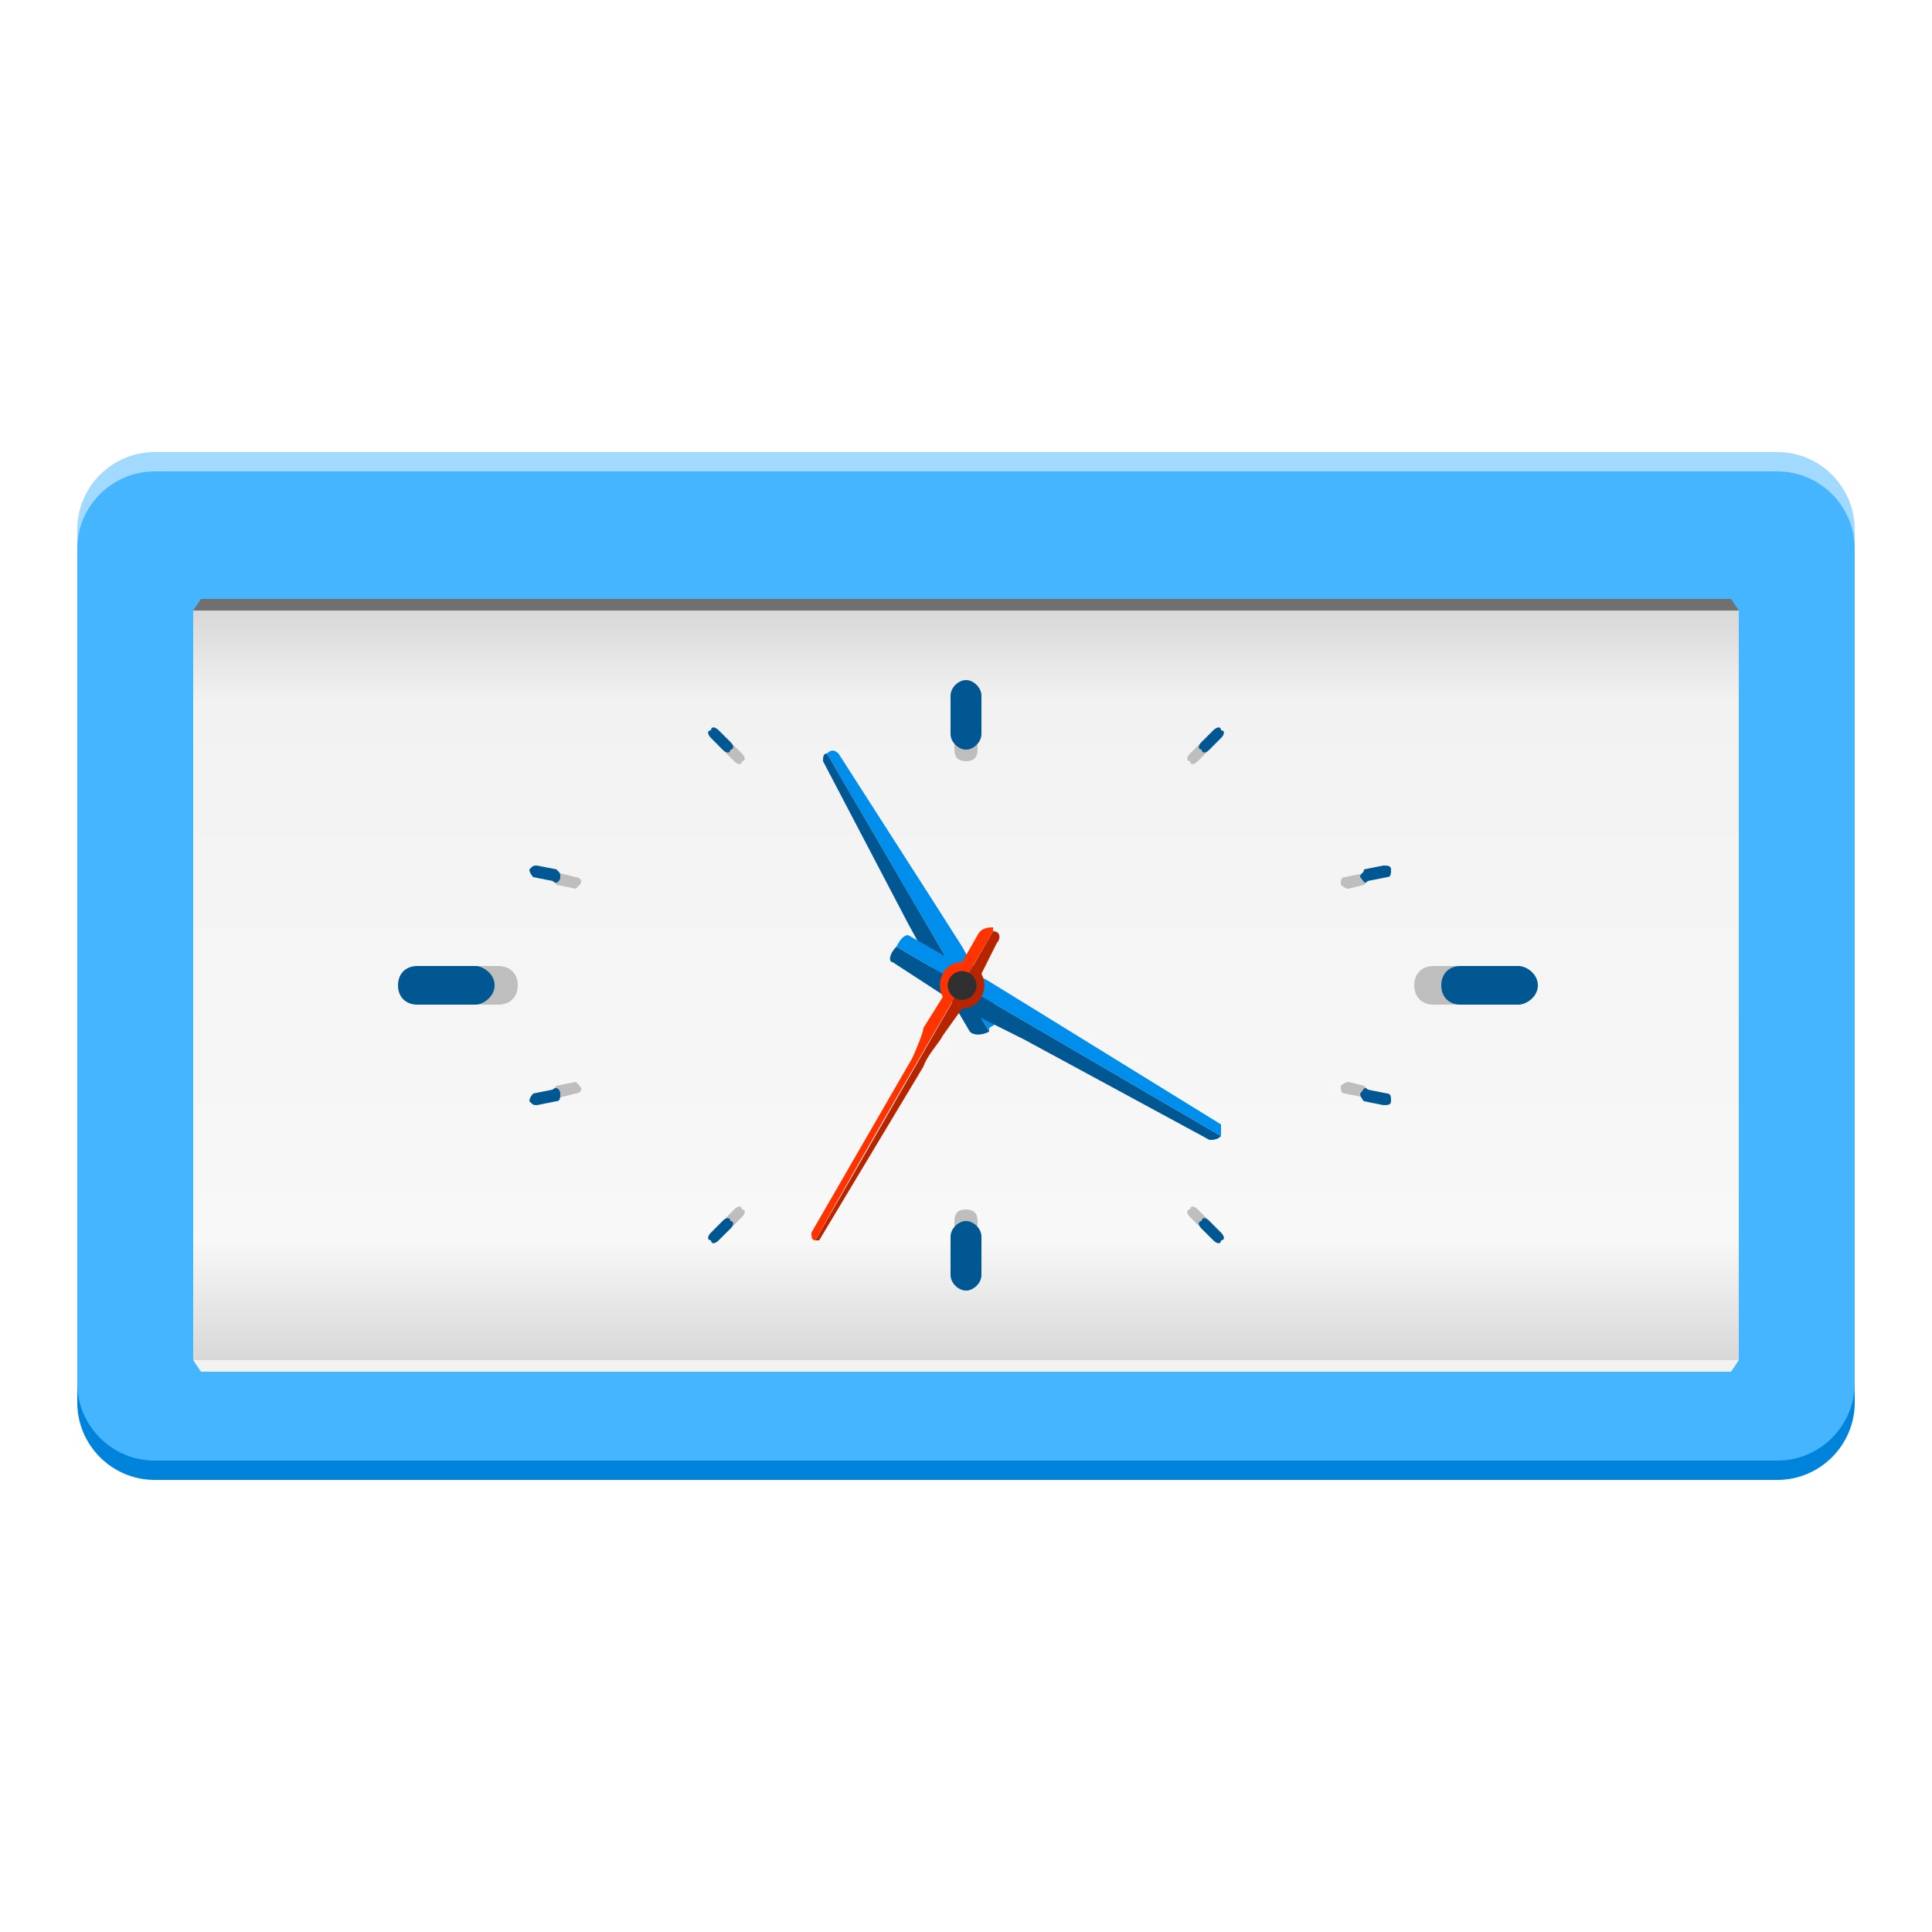 <?xml version="1.0" encoding="UTF-8"?>
<!DOCTYPE svg PUBLIC "-//W3C//DTD SVG 1.1//EN" "http://www.w3.org/Graphics/SVG/1.1/DTD/svg11.dtd">
<!-- Creator: CorelDRAW X6 -->
<svg xmlns="http://www.w3.org/2000/svg" xml:space="preserve" width="100%" height="100%" version="1.1" style="shape-rendering:geometricPrecision; text-rendering:geometricPrecision; image-rendering:optimizeQuality; fill-rule:evenodd; clip-rule:evenodd"
viewBox="0 0 500 500"
 xmlns:xlink="http://www.w3.org/1999/xlink">
 <defs>
  <style type="text/css">
   <![CDATA[

    .fil6 {fill:#005792}
    .fil4 {fill:#0083DB}
    .fil5 {fill:#008EED}
    .fil9 {fill:#303030}
    .fil1 {fill:#46B5FF}
    .fil11 {fill:#707070}
    .fil3 {fill:#A2DAFF}
    .fil7 {fill:#B62400}
    .fil12 {fill:#BEBEBE}
    .fil10 {fill:#F2F2F2}
    .fil8 {fill:#FF3300}
   .fil2 {fill:url(#id0)}
   ]]>
  </style>
  <linearGradient id="id0" gradientUnits="userSpaceOnUse" x1="250.004" y1="158.004" x2="250.004" y2="352.004">
   <stop offset="0" style="stop-color:#D8D8D8"/>
   <stop offset="0.122" style="stop-color:#F2F2F2"/>
   <stop offset="0.839" style="stop-color:#F8F8F8"/>
   <stop offset="1" style="stop-color:#D8D8D8"/>
  </linearGradient>
 </defs>
 <g id="Layer_x0020_1">
  <path class="fil1" d="M40 120l420 0c11,0 20,9 20,20l0 220c0,11 -9,20 -20,20l-420 0c-11,0 -20,-9 -20,-20l0 -220c0,-11 9,-20 20,-20z"/>
  <rect class="fil2" x="50" y="158" width="400" height="194"/>
  <path class="fil3" d="M480 142l0 -5c0,-11 -9,-20 -20,-20l-420 0c-11,0 -20,9 -20,20l0 5c0,-11 9,-20 20,-20l420 0c11,0 20,9 20,20z"/>
  <path class="fil4" d="M480 358l0 5c0,11 -9,20 -20,20l-420 0c-11,0 -20,-9 -20,-20l0 -5c0,11 9,20 20,20l420 0c11,0 20,-9 20,-20z"/>
  <path class="fil5" d="M217 195l25 39c0,0 7,11 7,11l10 18c0,1 -1,2 -3,3l0 1 -42 -72 0 0c1,-1 2,-1 3,0z"/>
  <path class="fil6" d="M256 267c-2,1 -4,1 -5,0l-10 -17c0,0 -6,-11 -6,-11l-22 -42c0,-1 0,-2 1,-2l42 72z"/>
  <path class="fil6" d="M313 295l-48 -26c0,0 -14,-7 -14,-7l-20 -13c-1,0 -1,-2 1,-4l84 49c-1,1 -2,1 -3,1z"/>
  <path class="fil5" d="M232 245c1,-2 2,-3 3,-3l21 12c0,0 13,8 13,8l47 29c0,1 0,2 0,3l0 0 -84 -49z"/>
  <path class="fil7" d="M212 321l27 -45c1,-3 4,-6 5,-8l5 -7c2,0 4,-1 5,-3 1,-2 1,-4 0,-6l4 -8c1,-1 1,-3 -1,-3l-46 80c0,0 1,0 1,0z"/>
  <path class="fil8" d="M211 321c-1,0 -1,-1 -1,-2l26 -45c1,-2 3,-7 3,-8l5 -8c-1,-2 -1,-4 0,-6 1,-2 3,-3 5,-3l4 -7c1,-2 3,-2 4,-2l0 1c-15,26 -31,53 -46,80z"/>
  <circle class="fil9" transform="matrix(0.18 0.048 -0.048 0.18 248.99 255.049)" r="20"/>
  <polygon class="fil10" points="52,355 448,355 450,352 50,352 "/>
  <polygon class="fil11" points="52,155 448,155 450,158 50,158 "/>
  <path class="fil12" d="M250 180c2,0 3,2 3,3l0 11c0,2 -1,3 -3,3 -2,0 -3,-1 -3,-3l0 -11c0,-1 1,-3 3,-3z"/>
  <path class="fil12" d="M250 313c2,0 3,1 3,3l0 11c0,1 -1,3 -3,3 -2,0 -3,-2 -3,-3l0 -11c0,-2 1,-3 3,-3z"/>
  <path class="fil12" d="M134 255c0,3 -2,5 -5,5l-14 0c-3,0 -5,-2 -5,-5 0,-3 2,-5 5,-5l14 0c3,0 5,2 5,5z"/>
  <path class="fil12" d="M390 255c0,3 -2,5 -5,5l-14 0c-3,0 -5,-2 -5,-5 0,-3 2,-5 5,-5l14 0c3,0 5,2 5,5z"/>
  <path class="fil12" d="M313 192c1,1 1,1 0,2l-3 3c-1,1 -2,1 -2,0 -1,0 -1,-1 0,-2l3 -3c1,-1 2,-1 2,0z"/>
  <path class="fil12" d="M192 313c1,0 1,1 0,2l-3 3c-1,1 -1,1 -2,0 -1,-1 -1,-1 0,-2l3 -3c1,-1 2,-1 2,0z"/>
  <path class="fil12" d="M313 318c0,1 -1,1 -2,0l-3 -3c-1,-1 -1,-2 0,-2 0,-1 1,-1 2,0l3 3c1,1 1,1 0,2z"/>
  <path class="fil12" d="M192 197c0,1 -1,1 -2,0l-3 -3c-1,-1 -1,-1 0,-2 1,-1 1,-1 2,0l3 3c1,1 1,2 0,2z"/>
  <path class="fil12" d="M354 283c0,1 -1,2 -1,1l-5 -1c-1,0 -1,-1 -1,-2 0,0 1,-1 2,-1l4 1c1,1 2,2 1,2z"/>
  <path class="fil12" d="M150 229c0,0 -1,1 -1,1l-5 -1c-1,-1 -1,-2 -1,-2 0,-1 1,-2 2,-1l4 1c1,0 2,1 1,2z"/>
  <path class="fil12" d="M354 227c1,0 0,1 -1,2l-4 1c-1,0 -2,-1 -2,-1 0,-1 0,-2 1,-2l5 -1c0,-1 1,0 1,1z"/>
  <path class="fil12" d="M150 281c1,1 0,2 -1,2l-4 1c-1,1 -2,0 -2,-1 0,0 0,-1 1,-2l5 -1c0,0 1,1 1,1z"/>
  <path class="fil6" d="M250 176c2,0 4,2 4,4l0 10c0,2 -2,4 -4,4 -2,0 -4,-2 -4,-4l0 -10c0,-2 2,-4 4,-4z"/>
  <path class="fil6" d="M250 316c2,0 4,2 4,4l0 10c0,2 -2,4 -4,4 -2,0 -4,-2 -4,-4l0 -10c0,-2 2,-4 4,-4z"/>
  <path class="fil6" d="M128 255c0,3 -3,5 -5,5l-15 0c-3,0 -5,-2 -5,-5 0,-3 2,-5 5,-5l15 0c2,0 5,2 5,5z"/>
  <path class="fil6" d="M398 255c0,3 -3,5 -5,5l-15 0c-3,0 -5,-2 -5,-5 0,-3 2,-5 5,-5l15 0c2,0 5,2 5,5z"/>
  <path class="fil6" d="M316 189c1,0 1,1 0,2l-3 3c-1,1 -2,1 -2,0 -1,0 -1,-1 0,-2l3 -3c1,-1 2,-1 2,0z"/>
  <path class="fil6" d="M189 316c1,0 1,1 0,2l-3 3c-1,1 -2,1 -2,0 -1,0 -1,-1 0,-2l3 -3c1,-1 2,-1 2,0z"/>
  <path class="fil6" d="M316 321c0,1 -1,1 -2,0l-3 -3c-1,-1 -1,-2 0,-2 0,-1 1,-1 2,0l3 3c1,1 1,2 0,2z"/>
  <path class="fil6" d="M189 194c0,1 -1,1 -2,0l-3 -3c-1,-1 -1,-2 0,-2 0,-1 1,-1 2,0l3 3c1,1 1,2 0,2z"/>
  <path class="fil6" d="M360 285c0,1 -1,1 -2,1l-5 -1c0,0 -1,-1 -1,-2 1,-1 1,-2 2,-1l5 1c1,0 1,1 1,2z"/>
  <path class="fil6" d="M145 227c0,1 -1,2 -2,1l-5 -1c0,0 -1,-1 -1,-2 1,-1 1,-1 2,-1l5 1c1,1 1,1 1,2z"/>
  <path class="fil6" d="M360 225c0,1 0,2 -1,2l-5 1c-1,1 -1,0 -2,-1 0,-1 1,-1 1,-2l5 -1c1,0 2,0 2,1z"/>
  <path class="fil6" d="M145 283c0,1 0,2 -1,2l-5 1c-1,0 -1,0 -2,-1 0,-1 1,-2 1,-2l5 -1c1,-1 2,0 2,1z"/>
 </g>
</svg>
